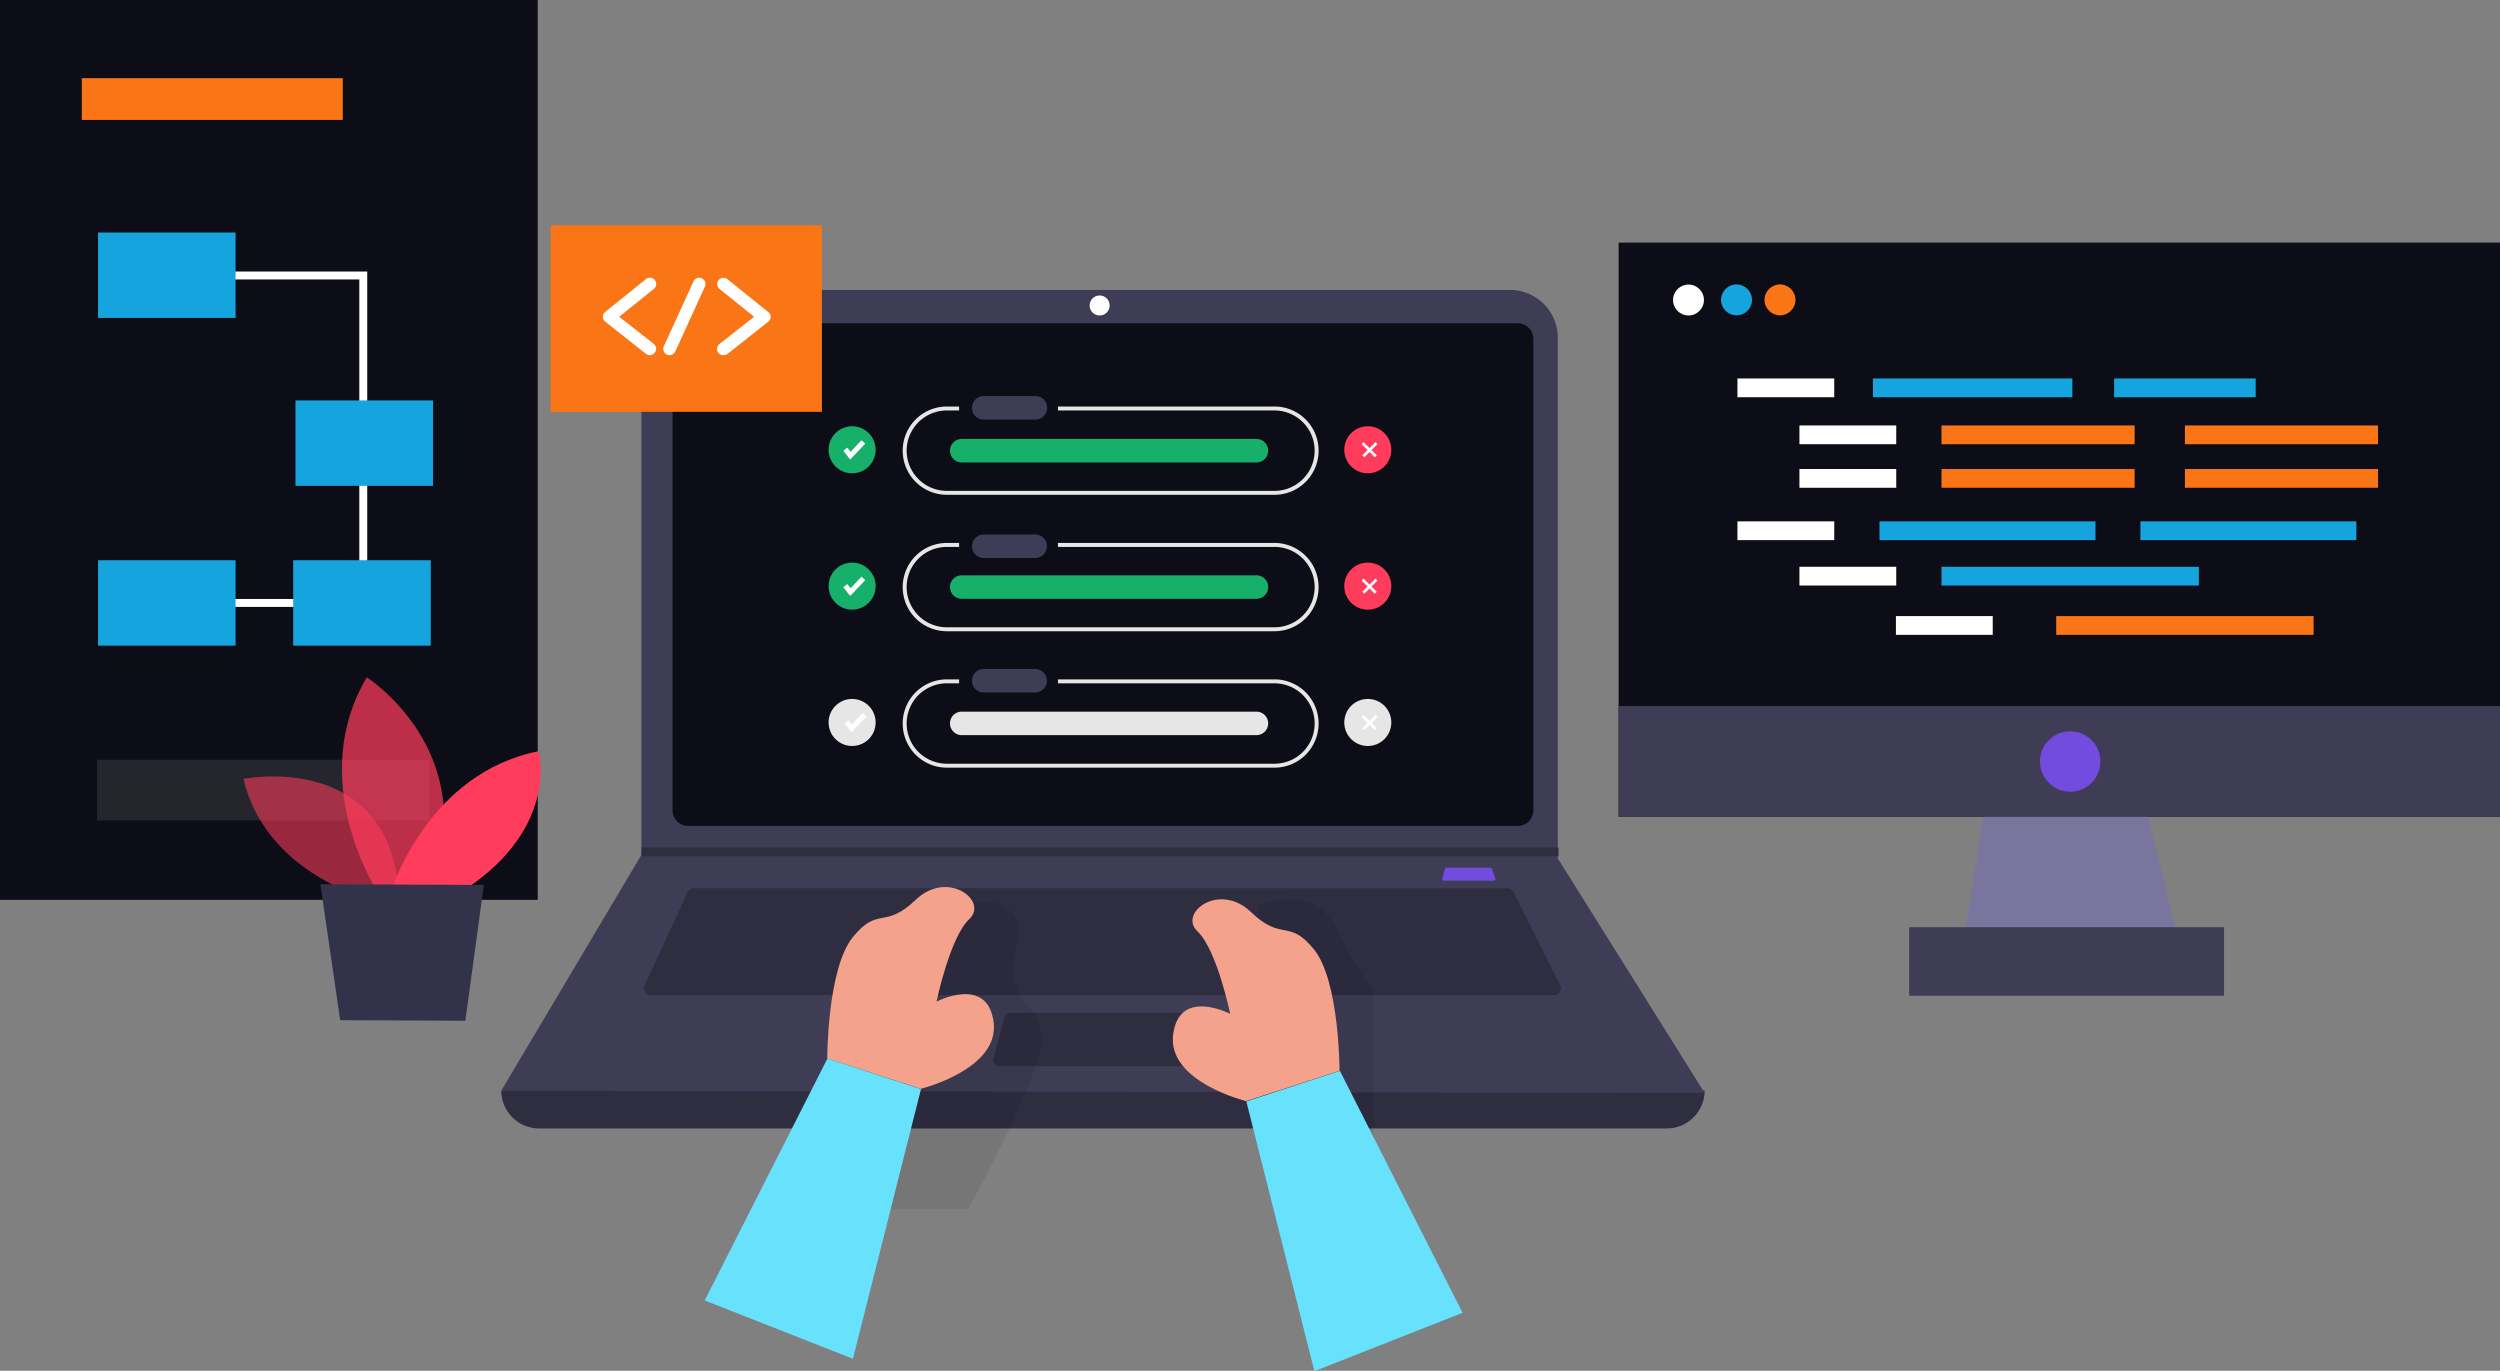 <?xml version="1.0" encoding="UTF-8" standalone="no"?>
<svg
   xmlns:dc="http://purl.org/dc/elements/1.1/"
   xmlns:cc="http://creativecommons.org/ns#"
   xmlns:rdf="http://www.w3.org/1999/02/22-rdf-syntax-ns#"
   xmlns:svg="http://www.w3.org/2000/svg"
   xmlns="http://www.w3.org/2000/svg"
   xmlns:sodipodi="http://sodipodi.sourceforge.net/DTD/sodipodi-0.dtd"
   xmlns:inkscape="http://www.inkscape.org/namespaces/inkscape"
   inkscape:version="1.0 (4035a4fb49, 2020-05-01)"
   sodipodi:docname="coding_illustration.svg"
   width="737.109"
   height="404.161"
   data-name="Layer 1"
   inkscapeVersion="1.0 (4035a4fb49, 2020-05-01)"
   sodipodiDocname="coding_illustration.svg"
   version="1.1"
   viewBox="0 0 737.109 404.161"
   xmlnsCc="http://creativecommons.org/ns#"
   xmlnsDc="http://purl.org/dc/elements/1.1/"
   xmlnsRdf="http://www.w3.org/1999/02/22-rdf-syntax-ns#"
   xmlnsSvg="http://www.w3.org/2000/svg"
   id="svg187">
  <rect x="0" y="0" width="737.109" height="404.161" fill="#808080" stroke="none"/>
  <sodipodi:namedview
     showborder="false"
     fit-margin-bottom="0"
     fit-margin-right="0"
     fit-margin-left="0"
     fit-margin-top="0"
     inkscape:current-layer="svg187"
     inkscape:window-maximized="1"
     inkscape:window-y="-8"
     inkscape:window-x="-8"
     inkscape:cy="184.76861"
     inkscape:cx="349.65583"
     inkscape:zoom="0.81010673"
     showgrid="false"
     id="namedview99"
     inkscape:window-height="705"
     inkscape:window-width="1366"
     inkscape:pageshadow="2"
     inkscape:pageopacity="0"
     guidetolerance="10"
     gridtolerance="10"
     objecttolerance="10"
     borderopacity="1"
     bordercolor="#666666"
     pagecolor="#ffffff" />
  <defs
     id="defs191" />
  <g
     id="g1108">
    <path
       d="M 491.44,332.713 H 158.956 a 11.148,11.148 0 0 1 -11.148,-11.148 q 180.791,-21.011 354.785,0 a 11.148,11.148 0 0 1 -11.148,11.148 z"
       fill="#2f2e41"
       id="path6"
       style="stroke-width:0.448" />
    <path
       d="m 502.588,322.223 -354.785,-0.656 41.118,-69.185 0.197,-0.328 V 99.577 A 14.092,14.092 0 0 1 203.211,85.484 H 445.213 a 14.092,14.092 0 0 1 14.093,14.093 V 253.106 Z"
       fill="#3f3d56"
       id="path8"
       style="stroke-width:0.448" />
    <path
       d="m 202.89,95.318 a 4.596,4.596 0 0 0 -4.59,4.59 V 238.936 a 4.596,4.596 0 0 0 4.59,4.59 h 244.612 a 4.596,4.596 0 0 0 4.59,-4.59 V 99.908 a 4.596,4.596 0 0 0 -4.59,-4.59 z"
       fill="#0c0d16"
       id="path10"
       style="stroke-width:0.448" />
    <path
       d="m 204.501,261.889 a 1.973,1.973 0 0 0 -1.787,1.145 l -12.67,27.543 a 1.967,1.967 0 0 0 1.787,2.79 h 266.438 a 1.967,1.967 0 0 0 1.759,-2.847 L 446.257,262.977 a 1.957,1.957 0 0 0 -1.759,-1.087 z"
       fill="#2f2e41"
       id="path12"
       style="stroke-width:0.448" />
    <circle
       cx="324.22"
       cy="90.071"
       r="2.951"
       fill="#ffffff"
       id="circle14"
       style="stroke-width:0.448" />
    <path
       d="m 298.029,298.611 a 1.97,1.97 0 0 0 -1.899,1.456 l -3.178,11.804 a 1.967,1.967 0 0 0 1.899,2.479 h 60.441 a 1.967,1.967 0 0 0 1.859,-2.611 l -4.086,-11.804 a 1.968,1.968 0 0 0 -1.859,-1.324 z"
       fill="#2f2e41"
       id="path16"
       style="stroke-width:0.448" />
    <polygon
       transform="matrix(0.448,0,0,0.448,147.821,81.806)"
       points="695.76,380.98 91.84,380.98 92.295,380.25 92.295,375.13 695.76,375.13 "
       fill="#2f2e41"
       id="polygon18" />
    <g
       fill="#e6e6e6"
       id="g26"
       transform="matrix(0.448,0,0,0.448,-416.207,153.444)">
      <path
         d="m 1767.8,-74.967 h -142.49 v 2.603 h 142.49 a 26.451,26.451 0 0 1 0,52.902 h -215.61 a 26.451,26.451 0 0 1 0,-52.902 h 8.057 v -2.603 h -8.057 a 29.053,29.053 0 0 0 0,58.107 h 215.61 a 29.053,29.053 0 1 0 0,-58.107 z"
         id="path20" />
      <path
         d="m 1767.8,14.822 h -142.49 v 2.603 h 142.49 a 26.451,26.451 0 0 1 0,52.902 h -215.61 a 26.451,26.451 0 0 1 0,-52.902 h 8.057 V 14.822 h -8.057 a 29.053,29.053 0 0 0 0,58.107 h 215.61 a 29.053,29.053 0 1 0 0,-58.107 z"
         id="path22" />
      <path
         d="m 1767.8,104.61 h -142.49 v 2.603 h 142.49 a 26.451,26.451 0 1 1 0,52.902 h -215.61 a 26.451,26.451 0 0 1 0,-52.902 h 8.057 V 104.61 h -8.057 a 29.053,29.053 0 0 0 0,58.107 h 215.61 a 29.053,29.053 0 1 0 0,-58.107 z"
         id="path24" />
    </g>
    <g
       fill="#3f3d56"
       id="g34"
       transform="matrix(0.448,0,0,0.448,-416.207,153.444)">
      <path
         d="m 1576.3,-81.842 a 7.739,7.739 0 0 0 0,15.475 h 33.945 a 7.739,7.739 0 1 0 0.254,-15.475 q -0.127,-0.002 -0.254,0 z"
         data-name="Path 40"
         id="path28" />
      <path
         d="m 1576.3,9.248 a 7.739,7.739 0 0 0 0,15.475 h 33.945 a 7.739,7.739 0 0 0 0.254,-15.475 q -0.127,-0.002 -0.254,0 z"
         data-name="Path 40"
         id="path30" />
      <path
         d="m 1576.3,97.735 a 7.739,7.739 0 0 0 0,15.475 h 33.945 a 7.739,7.739 0 0 0 0.254,-15.475 q -0.127,-0.002 -0.254,0 z"
         data-name="Path 40"
         id="path32" />
    </g>
    <path
       id="ab3f55ca-45f9-4d6f-a8ad-e44fa73330dd"
       d="m 283.478,129.424 a 3.465,3.465 0 0 0 0,6.928 h 86.856 a 3.465,3.465 0 1 0 0.114,-6.928 q -0.057,-8.9e-4 -0.114,0 z"
       fill="#17b06b"
       data-name="Path 40"
       style="stroke-width:0.448" />
    <path
       id="b755e68c-1f13-420d-a9db-7573ff270e8f"
       d="m 283.478,169.624 a 3.465,3.465 0 0 0 0,6.928 h 86.856 a 3.465,3.465 0 1 0 0.114,-6.928 q -0.057,-8.9e-4 -0.114,0 z"
       fill="#17b06b"
       data-name="Path 40"
       style="stroke-width:0.448" />
    <path
       id="f0f56a0b-ed67-4282-9bfe-4d2fc6a8304e"
       d="m 283.478,209.825 a 3.465,3.465 0 0 0 0,6.928 h 86.856 a 3.465,3.465 0 1 0 0.114,-6.928 q -0.057,-9e-4 -0.114,0 z"
       fill="#e6e6e6"
       data-name="Path 40"
       style="stroke-width:0.448" />
    <circle
       cx="251.243"
       cy="132.615"
       r="6.937"
       fill="#17b06b"
       id="circle39"
       style="stroke-width:0.448" />
    <polygon
       transform="matrix(0.448,0,0,0.448,147.821,81.806)"
       points="229.83,114.75 237.05,107.13 239.46,109.42 229.58,119.85 225.06,114.04 227.69,112 "
       fill="#ffffff"
       id="polygon41" />
    <circle
       cx="251.243"
       cy="172.815"
       r="6.937"
       fill="#17b06b"
       id="circle43"
       style="stroke-width:0.448" />
    <polygon
       transform="matrix(0.448,0,0,0.448,147.821,81.806)"
       points="229.83,204.54 237.05,196.92 239.46,199.21 229.58,209.64 225.06,203.83 227.69,201.79 "
       fill="#ffffff"
       id="polygon45" />
    <circle
       cx="251.243"
       cy="213.013"
       r="6.937"
       fill="#e6e6e6"
       id="circle47"
       style="stroke-width:0.448" />
    <circle
       cx="403.286"
       cy="132.615"
       r="6.937"
       fill="#ff3c5c"
       id="circle49"
       style="stroke-width:0.448" />
    <circle
       cx="403.286"
       cy="172.815"
       r="6.937"
       fill="#ff3c5c"
       id="circle51"
       style="stroke-width:0.448" />
    <circle
       cx="403.286"
       cy="213.013"
       r="6.937"
       fill="#e6e6e6"
       id="circle53"
       style="stroke-width:0.448" />
    <g
       fill="#ffffff"
       id="g69"
       transform="matrix(0.448,0,0,0.448,-416.207,153.444)">
      <polygon
         transform="translate(1259.8,-160.01)"
         points="229.83,294.33 237.05,286.71 239.46,288.99 229.58,299.43 225.06,293.62 227.69,291.58 "
         id="polygon55" />
      <rect
         transform="rotate(-45)"
         x="1326.1"
         y="1255.1"
         width="1.824"
         height="12.254"
         id="rect57" />
      <rect
         transform="rotate(-45)"
         x="1321.2"
         y="1260.6"
         width="12.254"
         height="1.824"
         id="rect59" />
      <rect
         transform="rotate(-45)"
         x="1262.6"
         y="1318.6"
         width="1.824"
         height="12.254"
         id="rect61" />
      <rect
         transform="rotate(-45)"
         x="1257.7"
         y="1324.1"
         width="12.254"
         height="1.824"
         id="rect63" />
      <rect
         transform="rotate(-45)"
         x="1199.1"
         y="1382.1"
         width="1.824"
         height="12.254"
         id="rect65" />
      <rect
         transform="rotate(-45)"
         x="1194.2"
         y="1387.6"
         width="12.254"
         height="1.824"
         id="rect67" />
    </g>
    <g
       id="g79"
       transform="matrix(0.448,0,0,0.448,-416.207,153.444)">
      <path
         d="m 1881,228.54 a 1.072,1.072 0 0 0 -1.033,0.792 l -1.729,6.42 a 1.07,1.07 0 0 0 1.033,1.348 h 32.874 a 1.07,1.07 0 0 0 1.011,-1.42 l -2.222,-6.42 a 1.071,1.071 0 0 0 -1.011,-0.72 z"
         fill="#714cdf"
         id="path71" />
      <rect
         x="1994.3"
         y="-182.84"
         width="581.72"
         height="377.97"
         fill="#0c0d16"
         stroke-width="2.967"
         id="rect73" />
      <polygon
         transform="matrix(2.967,0,0,2.967,1688.9,-317.74)"
         points="178.68,205.58 228.34,205.58 216.92,158.28 186.13,158.28 "
         fill="#79759d"
         id="polygon75" />
      <rect
         x="2185.5"
         y="267.72"
         width="207.25"
         height="45.106"
         fill="#3f3d56"
         stroke-width="2.967"
         id="rect77" />
    </g>
    <circle
       cx="497.843"
       cy="88.459"
       r="4.557"
       fill="#ffffff"
       stroke-width="1.329"
       id="circle81" />
    <g
       stroke-width="2.967"
       id="g103"
       transform="matrix(0.448,0,0,0.448,-416.207,153.444)">
      <circle
         cx="2071.9"
         cy="-145.15"
         r="10.179"
         fill="#16a4de"
         id="circle83" />
      <circle
         cx="2100.5"
         cy="-145.15"
         r="10.179"
         fill="#f97515"
         id="circle85" />
      <rect
         x="1994.3"
         y="122.16"
         width="581.72"
         height="72.971"
         fill="#3f3d56"
         id="rect87" />
      <circle
         cx="2291.5"
         cy="158.66"
         r="19.882"
         fill="#714cdf"
         id="circle89" />
      <rect
         x="2206.8"
         y="30.497"
         width="169.39"
         height="12.345"
         fill="#16a4de"
         id="rect91" />
      <rect
         x="2282.3"
         y="62.961"
         width="169.39"
         height="12.345"
         fill="#f97515"
         id="rect93" />
      <rect
         x="2166"
         y="0.614"
         width="142.14"
         height="12.345"
         fill="#16a4de"
         id="rect95" />
      <rect
         x="2337.7"
         y="0.614"
         width="142.14"
         height="12.345"
         fill="#16a4de"
         id="rect97" />
      <rect
         x="2206.8"
         y="-33.839"
         width="127.1"
         height="12.345"
         fill="#f97515"
         id="rect99" />
      <rect
         x="2367"
         y="-33.839"
         width="127.1"
         height="12.345"
         fill="#f97515"
         id="rect101" />
    </g>
    <g
       fill="#ffffff"
       stroke-width="2.967"
       id="g115"
       transform="matrix(0.448,0,0,0.448,-416.207,153.444)">
      <rect
         x="2113.3"
         y="30.497"
         width="63.713"
         height="12.345"
         id="rect105" />
      <rect
         x="2176.8"
         y="62.961"
         width="63.713"
         height="12.345"
         id="rect107" />
      <rect
         x="2072.5"
         y="0.614"
         width="63.713"
         height="12.345"
         id="rect109" />
      <rect
         x="2072.5"
         y="-93.427"
         width="63.713"
         height="12.345"
         id="rect111" />
      <rect
         x="2113.3"
         y="-62.505"
         width="63.713"
         height="12.345"
         id="rect113" />
    </g>
    <g
       stroke-width="2.967"
       id="g123"
       transform="matrix(0.448,0,0,0.448,-416.207,153.444)">
      <rect
         x="2206.8"
         y="-62.505"
         width="127.1"
         height="12.345"
         fill="#f97515"
         id="rect117" />
      <rect
         x="2367"
         y="-62.505"
         width="127.1"
         height="12.345"
         fill="#f97515"
         id="rect119" />
      <rect
         x="2113.3"
         y="-33.839"
         width="63.713"
         height="12.345"
         fill="#ffffff"
         id="rect121" />
    </g>
    <g
       id="g131"
       transform="matrix(0.448,0,0,0.448,-416.207,153.444)">
      <rect
         x="2161.7"
         y="-93.427"
         width="131.22"
         height="12.345"
         fill="#16a4de"
         stroke-width="2.967"
         id="rect125" />
      <rect
         x="2320.4"
         y="-93.427"
         width="93.18"
         height="12.345"
         fill="#16a4de"
         stroke-width="2.967"
         id="rect127" />
      <rect
         x="1291.4"
         y="-194.24"
         width="178.57"
         height="122.77"
         fill="#f97515"
         stroke-width="2.973"
         id="rect129" />
    </g>
    <g
       fill="#ffffff"
       stroke-width="2.973"
       id="g139"
       transform="matrix(0.448,0,0,0.448,-416.207,153.444)">
      <path
         d="m 1356.7,-108.74 a 4.192,4.192 0 0 1 -2.557,-0.892 l -26.755,-21.166 a 4.013,4.013 0 0 1 -1.576,-3.211 4.102,4.102 0 0 1 1.546,-3.24 l 26.755,-21.552 a 4.144,4.144 0 1 1 5.202,6.451 l -22.742,18.312 22.712,17.836 a 4.132,4.132 0 0 1 -2.586,7.372 z"
         id="path133" />
      <path
         d="m 1405.2,-108.74 a 4.132,4.132 0 0 1 -2.557,-7.462 l 22.682,-17.836 -22.712,-18.282 a 4.134,4.134 0 1 1 5.173,-6.451 l 26.755,21.552 a 3.983,3.983 0 0 1 1.694,3.181 4.073,4.073 0 0 1 -1.546,3.211 l -26.755,21.166 a 4.192,4.192 0 0 1 -2.735,0.922 z"
         id="path135" />
      <path
         d="m 1369.7,-108.74 a 3.954,3.954 0 0 1 -1.724,-0.386 4.132,4.132 0 0 1 -2.051,-5.47 l 19.501,-42.718 a 4.162,4.162 0 0 1 5.5,-2.022 4.102,4.102 0 0 1 2.021,5.47 l -19.501,42.718 a 4.132,4.132 0 0 1 -3.746,2.408 z"
         id="path137" />
    </g>
    <path
       d="m 285.537,266.116 c 0,0 18.317,-3.815 14.124,13.857 -4.194,17.672 9.818,15.274 7.097,29.117 -2.721,13.843 -21.22,47.278 -21.22,47.278 h -34.741 l 17.672,-65.12 z"
       opacity="0.08"
       stroke-width="1.403"
       id="path141" />
    <path
       d="m 271.479,321.028 c 0,0 23.268,-5.737 21.487,-19.635 -1.781,-13.899 -16.83,-6.087 -16.83,-6.087 0,0 3.927,-18.934 9.663,-24.334 5.737,-5.4 -6.452,-14.629 -15.764,-5.708 -9.313,8.92 -11.094,1.767 -18.612,11.08 -7.518,9.313 -7.518,35.737 -7.518,35.737 z"
       fill="#f4a28c"
       stroke-width="1.403"
       id="path143" />
    <polygon
       transform="matrix(1.403,0,0,1.403,20.689,55.413)"
       points="164.5,246.06 133.35,233.8 159.14,182.95 178.8,189.38 "
       fill="#68e1fd"
       id="polygon145" />
    <path
       d="m 371.095,267.083 c 0,0 16.041,-7.392 22.909,6.657 6.867,14.049 10.93,17.679 10.93,17.679 v 44.231 l -35.175,-26.434 z"
       opacity="0.08"
       stroke-width="1.311"
       id="path147" />
    <path
       d="m 367.379,324.65 c 0,0 -23.268,-5.722 -21.487,-19.635 1.781,-13.913 16.83,-6.087 16.83,-6.087 0,0 -3.941,-18.948 -9.663,-24.334 -5.722,-5.386 6.438,-14.642 15.751,-5.708 9.313,8.934 11.108,1.767 18.626,11.066 7.518,9.299 7.518,35.751 7.518,35.751 z"
       fill="#f4a28c"
       stroke-width="1.403"
       id="path149" />
    <polygon
       transform="matrix(1.403,0,0,1.403,20.022,51.518)"
       points="293.1,239.17 267.31,188.32 247.65,194.75 261.95,251.43 "
       fill="#68e1fd"
       id="polygon151" />
    <rect
       x="4.6720947e-06"
       y="2.7752869e-06"
       width="158.544"
       height="265.31"
       fill="#0c0d16"
       stroke-width="2.335"
       id="rect153" />
    <polyline
       transform="matrix(2.335,0,0,2.335,-146.612,-94.74)"
       points="83.74 75.36 108.66 75.36 108.66 116.72"
       fill="none"
       stroke="#ffffff"
       stroke-miterlimit="10"
       id="polyline155" />
    <g
       stroke-width="5.215"
       id="g163"
       transform="matrix(0.448,0,0,0.448,-416.207,153.444)">
      <rect
         x="982.87"
         y="-291.06"
         width="171.77"
         height="27.481"
         fill="#f97515"
         id="rect157" />
      <rect
         x="993.56"
         y="-189.48"
         width="90.526"
         height="56.213"
         fill="#16a4de"
         id="rect159" />
      <line
         x1="1038.8"
         x2="1167.3"
         y1="54.305"
         y2="54.305"
         fill="none"
         stroke="#ffffff"
         stroke-miterlimit="10"
         id="line161" />
    </g>
    <g
       fill="#16a4de"
       stroke-width="5.215"
       id="g171"
       transform="matrix(0.448,0,0,0.448,-416.207,153.444)">
      <rect
         x="1123.5"
         y="-78.98"
         width="90.526"
         height="56.213"
         id="rect165" />
      <rect
         x="993.56"
         y="26.198"
         width="90.526"
         height="56.213"
         id="rect167" />
      <rect
         x="1122"
         y="26.198"
         width="90.526"
         height="56.213"
         id="rect169" />
    </g>
    <rect
       x="28.622"
       y="224.008"
       width="98.053"
       height="17.883"
       fill="#ffffff"
       opacity="0.1"
       stroke-width="2.335"
       id="rect173" />
    <g
       fill="#ff3c5c"
       stroke-width="4.367"
       id="g181"
       transform="matrix(0.448,0,0,0.448,-416.207,153.444)">
      <path
         d="m 1167.9,247.83 c 0,0 -64.552,-17.47 -78.615,-77.741 0,0 100.06,-20.221 102.9,82.982 z"
         opacity="0.58"
         id="path175" />
      <path
         d="m 1175.8,241.41 c 0,0 -45.072,-71.321 -5.372,-138.14 0,0 76.082,48.348 42.277,138.19 z"
         opacity="0.73"
         id="path177" />
      <path
         d="m 1187.5,241.49 c 0,0 23.846,-75.339 96.085,-89.621 0,0 13.496,48.916 -46.688,89.796 z"
         id="path179" />
    </g>
    <polygon
       transform="matrix(1.955,0,0,1.955,-42.295,-152.294)"
       points="94.6,211.36 69.95,211.26 72.94,231.76 91.82,231.84 "
       fill="#32334a"
       id="polygon183" />
  </g>
</svg>
